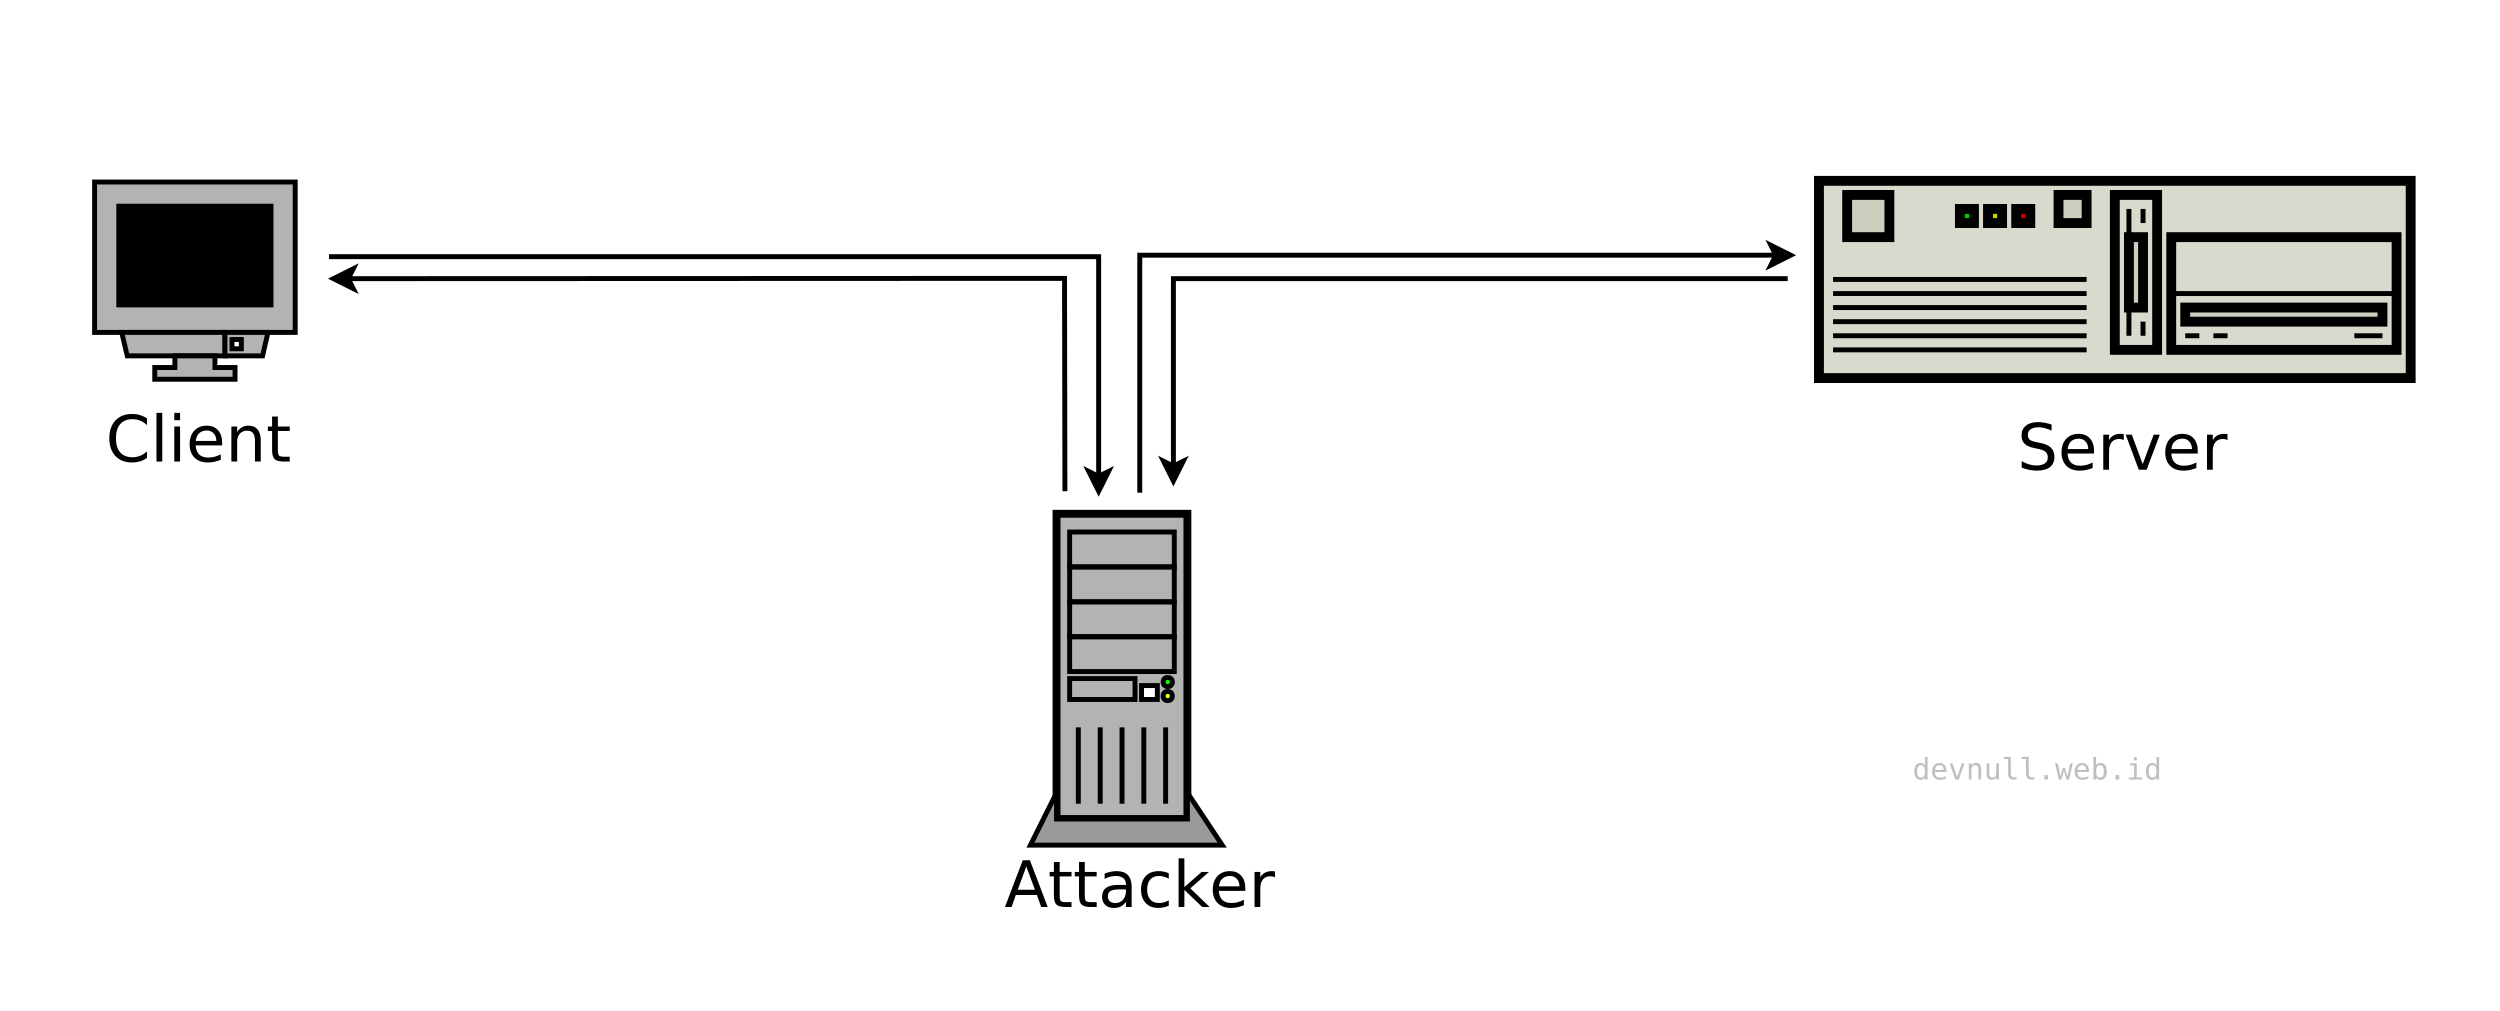 <?xml version="1.0" encoding="UTF-8"?>
<svg xmlns="http://www.w3.org/2000/svg" xmlns:xlink="http://www.w3.org/1999/xlink" width="507pt" height="205pt" viewBox="0 0 507 205" version="1.1">
<defs>
<g>
<symbol overflow="visible" id="glyph0-0">
<path style="stroke:none;" d="M 0.641 2.297 L 0.641 -9.172 L 7.141 -9.172 L 7.141 2.297 Z M 1.375 1.578 L 6.422 1.578 L 6.422 -8.438 L 1.375 -8.438 Z M 1.375 1.578 "/>
</symbol>
<symbol overflow="visible" id="glyph0-1">
<path style="stroke:none;" d="M 8.375 -8.75 L 8.375 -7.391 C 7.938 -7.797 7.473 -8.098 6.984 -8.297 C 6.504 -8.492 5.988 -8.594 5.438 -8.594 C 4.352 -8.594 3.52 -8.258 2.938 -7.594 C 2.363 -6.938 2.078 -5.984 2.078 -4.734 C 2.078 -3.484 2.363 -2.523 2.938 -1.859 C 3.52 -1.203 4.352 -0.875 5.438 -0.875 C 5.988 -0.875 6.504 -0.973 6.984 -1.172 C 7.473 -1.367 7.938 -1.664 8.375 -2.062 L 8.375 -0.734 C 7.926 -0.422 7.453 -0.188 6.953 -0.031 C 6.453 0.113 5.922 0.188 5.359 0.188 C 3.922 0.188 2.789 -0.25 1.969 -1.125 C 1.145 -2.008 0.734 -3.211 0.734 -4.734 C 0.734 -6.254 1.145 -7.453 1.969 -8.328 C 2.789 -9.211 3.922 -9.656 5.359 -9.656 C 5.922 -9.656 6.453 -9.578 6.953 -9.422 C 7.461 -9.273 7.938 -9.051 8.375 -8.75 Z M 8.375 -8.75 "/>
</symbol>
<symbol overflow="visible" id="glyph0-2">
<path style="stroke:none;" d="M 1.219 -9.875 L 2.391 -9.875 L 2.391 0 L 1.219 0 Z M 1.219 -9.875 "/>
</symbol>
<symbol overflow="visible" id="glyph0-3">
<path style="stroke:none;" d="M 1.219 -7.109 L 2.391 -7.109 L 2.391 0 L 1.219 0 Z M 1.219 -9.875 L 2.391 -9.875 L 2.391 -8.391 L 1.219 -8.391 Z M 1.219 -9.875 "/>
</symbol>
<symbol overflow="visible" id="glyph0-4">
<path style="stroke:none;" d="M 7.312 -3.844 L 7.312 -3.281 L 1.938 -3.281 C 1.988 -2.469 2.227 -1.852 2.656 -1.438 C 3.094 -1.02 3.695 -0.812 4.469 -0.812 C 4.914 -0.812 5.348 -0.863 5.766 -0.969 C 6.191 -1.082 6.613 -1.25 7.031 -1.469 L 7.031 -0.359 C 6.613 -0.18 6.18 -0.047 5.734 0.047 C 5.297 0.141 4.852 0.188 4.406 0.188 C 3.27 0.188 2.367 -0.141 1.703 -0.797 C 1.047 -1.461 0.719 -2.359 0.719 -3.484 C 0.719 -4.648 1.031 -5.57 1.656 -6.25 C 2.289 -6.938 3.141 -7.281 4.203 -7.281 C 5.16 -7.281 5.914 -6.973 6.469 -6.359 C 7.031 -5.742 7.312 -4.906 7.312 -3.844 Z M 6.141 -4.188 C 6.129 -4.82 5.945 -5.332 5.594 -5.719 C 5.25 -6.102 4.789 -6.297 4.219 -6.297 C 3.562 -6.297 3.035 -6.109 2.641 -5.734 C 2.254 -5.367 2.031 -4.852 1.969 -4.188 Z M 6.141 -4.188 "/>
</symbol>
<symbol overflow="visible" id="glyph0-5">
<path style="stroke:none;" d="M 7.141 -4.297 L 7.141 0 L 5.969 0 L 5.969 -4.25 C 5.969 -4.926 5.836 -5.43 5.578 -5.766 C 5.316 -6.098 4.922 -6.266 4.391 -6.266 C 3.766 -6.266 3.27 -6.062 2.906 -5.656 C 2.539 -5.258 2.359 -4.711 2.359 -4.016 L 2.359 0 L 1.188 0 L 1.188 -7.109 L 2.359 -7.109 L 2.359 -6 C 2.641 -6.426 2.969 -6.742 3.344 -6.953 C 3.719 -7.172 4.156 -7.281 4.656 -7.281 C 5.469 -7.281 6.082 -7.023 6.5 -6.516 C 6.926 -6.016 7.141 -5.273 7.141 -4.297 Z M 7.141 -4.297 "/>
</symbol>
<symbol overflow="visible" id="glyph0-6">
<path style="stroke:none;" d="M 2.375 -9.125 L 2.375 -7.109 L 4.781 -7.109 L 4.781 -6.203 L 2.375 -6.203 L 2.375 -2.344 C 2.375 -1.758 2.453 -1.383 2.609 -1.219 C 2.773 -1.062 3.102 -0.984 3.594 -0.984 L 4.781 -0.984 L 4.781 0 L 3.594 0 C 2.688 0 2.062 -0.164 1.719 -0.5 C 1.375 -0.844 1.203 -1.457 1.203 -2.344 L 1.203 -6.203 L 0.344 -6.203 L 0.344 -7.109 L 1.203 -7.109 L 1.203 -9.125 Z M 2.375 -9.125 "/>
</symbol>
<symbol overflow="visible" id="glyph0-7">
<path style="stroke:none;" d="M 6.953 -9.172 L 6.953 -7.922 C 6.473 -8.148 6.016 -8.32 5.578 -8.438 C 5.148 -8.551 4.734 -8.609 4.328 -8.609 C 3.629 -8.609 3.086 -8.473 2.703 -8.203 C 2.328 -7.93 2.141 -7.547 2.141 -7.047 C 2.141 -6.629 2.266 -6.312 2.516 -6.094 C 2.773 -5.883 3.254 -5.711 3.953 -5.578 L 4.734 -5.422 C 5.68 -5.234 6.383 -4.91 6.844 -4.453 C 7.301 -3.992 7.531 -3.379 7.531 -2.609 C 7.531 -1.691 7.223 -0.992 6.609 -0.516 C 5.992 -0.047 5.086 0.188 3.891 0.188 C 3.441 0.188 2.961 0.133 2.453 0.031 C 1.953 -0.07 1.43 -0.223 0.891 -0.422 L 0.891 -1.734 C 1.41 -1.441 1.922 -1.223 2.422 -1.078 C 2.922 -0.93 3.41 -0.859 3.891 -0.859 C 4.629 -0.859 5.195 -1 5.594 -1.281 C 5.988 -1.57 6.188 -1.984 6.188 -2.516 C 6.188 -2.984 6.039 -3.348 5.75 -3.609 C 5.469 -3.867 5.004 -4.066 4.359 -4.203 L 3.578 -4.359 C 2.617 -4.547 1.926 -4.844 1.5 -5.25 C 1.07 -5.656 0.859 -6.219 0.859 -6.938 C 0.859 -7.781 1.148 -8.441 1.734 -8.922 C 2.328 -9.41 3.145 -9.656 4.188 -9.656 C 4.625 -9.656 5.07 -9.613 5.531 -9.531 C 6 -9.445 6.473 -9.328 6.953 -9.172 Z M 6.953 -9.172 "/>
</symbol>
<symbol overflow="visible" id="glyph0-8">
<path style="stroke:none;" d="M 5.344 -6.016 C 5.207 -6.086 5.062 -6.141 4.906 -6.172 C 4.758 -6.211 4.594 -6.234 4.406 -6.234 C 3.75 -6.234 3.242 -6.02 2.891 -5.594 C 2.535 -5.164 2.359 -4.551 2.359 -3.75 L 2.359 0 L 1.188 0 L 1.188 -7.109 L 2.359 -7.109 L 2.359 -6 C 2.598 -6.438 2.914 -6.758 3.312 -6.969 C 3.707 -7.176 4.188 -7.281 4.75 -7.281 C 4.832 -7.281 4.922 -7.273 5.016 -7.266 C 5.109 -7.254 5.219 -7.238 5.344 -7.219 Z M 5.344 -6.016 "/>
</symbol>
<symbol overflow="visible" id="glyph0-9">
<path style="stroke:none;" d="M 0.391 -7.109 L 1.625 -7.109 L 3.844 -1.141 L 6.062 -7.109 L 7.312 -7.109 L 4.641 0 L 3.047 0 Z M 0.391 -7.109 "/>
</symbol>
<symbol overflow="visible" id="glyph0-10">
<path style="stroke:none;" d="M 4.438 -8.219 L 2.703 -3.5 L 6.188 -3.5 Z M 3.719 -9.484 L 5.172 -9.484 L 8.781 0 L 7.453 0 L 6.594 -2.438 L 2.312 -2.438 L 1.453 0 L 0.109 0 Z M 3.719 -9.484 "/>
</symbol>
<symbol overflow="visible" id="glyph0-11">
<path style="stroke:none;" d="M 4.453 -3.578 C 3.516 -3.578 2.863 -3.469 2.5 -3.25 C 2.133 -3.031 1.953 -2.66 1.953 -2.141 C 1.953 -1.734 2.086 -1.406 2.359 -1.156 C 2.629 -0.914 3 -0.797 3.469 -0.797 C 4.113 -0.797 4.633 -1.023 5.031 -1.484 C 5.426 -1.941 5.625 -2.551 5.625 -3.312 L 5.625 -3.578 Z M 6.781 -4.062 L 6.781 0 L 5.625 0 L 5.625 -1.078 C 5.352 -0.648 5.02 -0.332 4.625 -0.125 C 4.227 0.082 3.738 0.188 3.156 0.188 C 2.426 0.188 1.848 -0.016 1.422 -0.422 C 0.992 -0.836 0.781 -1.383 0.781 -2.062 C 0.781 -2.863 1.047 -3.469 1.578 -3.875 C 2.117 -4.281 2.922 -4.484 3.984 -4.484 L 5.625 -4.484 L 5.625 -4.609 C 5.625 -5.141 5.445 -5.551 5.094 -5.844 C 4.738 -6.145 4.238 -6.297 3.594 -6.297 C 3.188 -6.297 2.789 -6.242 2.406 -6.141 C 2.02 -6.047 1.648 -5.898 1.297 -5.703 L 1.297 -6.781 C 1.723 -6.945 2.141 -7.07 2.547 -7.156 C 2.953 -7.238 3.344 -7.281 3.719 -7.281 C 4.75 -7.281 5.516 -7.016 6.016 -6.484 C 6.523 -5.953 6.781 -5.145 6.781 -4.062 Z M 6.781 -4.062 "/>
</symbol>
<symbol overflow="visible" id="glyph0-12">
<path style="stroke:none;" d="M 6.344 -6.844 L 6.344 -5.75 C 6.008 -5.926 5.676 -6.062 5.344 -6.156 C 5.008 -6.25 4.676 -6.297 4.344 -6.297 C 3.582 -6.297 2.992 -6.051 2.578 -5.562 C 2.16 -5.082 1.953 -4.41 1.953 -3.547 C 1.953 -2.68 2.16 -2.008 2.578 -1.531 C 2.992 -1.051 3.582 -0.812 4.344 -0.812 C 4.676 -0.812 5.008 -0.852 5.344 -0.938 C 5.676 -1.031 6.008 -1.172 6.344 -1.359 L 6.344 -0.266 C 6.02 -0.117 5.68 -0.008 5.328 0.062 C 4.984 0.145 4.613 0.188 4.219 0.188 C 3.145 0.188 2.289 -0.145 1.656 -0.812 C 1.031 -1.488 0.719 -2.398 0.719 -3.547 C 0.719 -4.703 1.035 -5.613 1.672 -6.281 C 2.305 -6.945 3.18 -7.281 4.297 -7.281 C 4.648 -7.281 5 -7.242 5.344 -7.172 C 5.688 -7.098 6.02 -6.988 6.344 -6.844 Z M 6.344 -6.844 "/>
</symbol>
<symbol overflow="visible" id="glyph0-13">
<path style="stroke:none;" d="M 1.188 -9.875 L 2.359 -9.875 L 2.359 -4.047 L 5.844 -7.109 L 7.328 -7.109 L 3.562 -3.781 L 7.484 0 L 5.969 0 L 2.359 -3.469 L 2.359 0 L 1.188 0 Z M 1.188 -9.875 "/>
</symbol>
<symbol overflow="visible" id="glyph1-0">
<path style="stroke:none;" d="M 0.312 1.062 L 0.312 -4.234 L 3.312 -4.234 L 3.312 1.062 Z M 0.641 0.734 L 2.969 0.734 L 2.969 -3.891 L 0.641 -3.891 Z M 0.641 0.734 "/>
</symbol>
<symbol overflow="visible" id="glyph1-1">
<path style="stroke:none;" d="M 2.516 -2.859 L 2.516 -4.562 L 3.047 -4.562 L 3.047 0 L 2.516 0 L 2.516 -0.406 C 2.422 -0.25 2.301 -0.129 2.156 -0.047 C 2.008 0.035 1.836 0.078 1.641 0.078 C 1.242 0.078 0.93 -0.07 0.703 -0.375 C 0.473 -0.688 0.359 -1.113 0.359 -1.656 C 0.359 -2.188 0.473 -2.602 0.703 -2.906 C 0.93 -3.207 1.242 -3.359 1.641 -3.359 C 1.836 -3.359 2.008 -3.316 2.156 -3.234 C 2.312 -3.148 2.43 -3.023 2.516 -2.859 Z M 0.922 -1.641 C 0.922 -1.223 0.988 -0.906 1.125 -0.688 C 1.258 -0.477 1.457 -0.375 1.719 -0.375 C 1.977 -0.375 2.176 -0.477 2.312 -0.688 C 2.445 -0.906 2.516 -1.223 2.516 -1.641 C 2.516 -2.055 2.445 -2.367 2.312 -2.578 C 2.176 -2.797 1.977 -2.906 1.719 -2.906 C 1.457 -2.906 1.258 -2.797 1.125 -2.578 C 0.988 -2.367 0.922 -2.055 0.922 -1.641 Z M 0.922 -1.641 "/>
</symbol>
<symbol overflow="visible" id="glyph1-2">
<path style="stroke:none;" d="M 3.266 -1.781 L 3.266 -1.516 L 0.922 -1.516 L 0.922 -1.5 C 0.922 -1.133 1.016 -0.852 1.203 -0.656 C 1.391 -0.469 1.656 -0.375 2 -0.375 C 2.164 -0.375 2.344 -0.398 2.531 -0.453 C 2.719 -0.504 2.914 -0.586 3.125 -0.703 L 3.125 -0.172 C 2.926 -0.086 2.727 -0.023 2.531 0.016 C 2.344 0.055 2.16 0.078 1.984 0.078 C 1.473 0.078 1.07 -0.07 0.781 -0.375 C 0.5 -0.676 0.359 -1.098 0.359 -1.641 C 0.359 -2.16 0.5 -2.578 0.781 -2.891 C 1.062 -3.203 1.438 -3.359 1.906 -3.359 C 2.32 -3.359 2.648 -3.219 2.891 -2.938 C 3.141 -2.656 3.266 -2.27 3.266 -1.781 Z M 2.719 -1.938 C 2.707 -2.25 2.629 -2.488 2.484 -2.656 C 2.348 -2.82 2.148 -2.906 1.891 -2.906 C 1.629 -2.906 1.41 -2.816 1.234 -2.641 C 1.066 -2.473 0.969 -2.238 0.938 -1.938 Z M 2.719 -1.938 "/>
</symbol>
<symbol overflow="visible" id="glyph1-3">
<path style="stroke:none;" d="M 0.297 -3.281 L 0.859 -3.281 L 1.812 -0.531 L 2.766 -3.281 L 3.312 -3.281 L 2.156 0 L 1.453 0 Z M 0.297 -3.281 "/>
</symbol>
<symbol overflow="visible" id="glyph1-4">
<path style="stroke:none;" d="M 3.078 -2.031 L 3.078 0 L 2.531 0 L 2.531 -2.031 C 2.531 -2.32 2.477 -2.535 2.375 -2.672 C 2.281 -2.816 2.117 -2.891 1.891 -2.891 C 1.641 -2.891 1.445 -2.801 1.312 -2.625 C 1.176 -2.445 1.109 -2.191 1.109 -1.859 L 1.109 0 L 0.578 0 L 0.578 -3.281 L 1.109 -3.281 L 1.109 -2.797 C 1.203 -2.984 1.332 -3.125 1.5 -3.219 C 1.664 -3.312 1.859 -3.359 2.078 -3.359 C 2.41 -3.359 2.66 -3.25 2.828 -3.031 C 2.992 -2.812 3.078 -2.477 3.078 -2.031 Z M 3.078 -2.031 "/>
</symbol>
<symbol overflow="visible" id="glyph1-5">
<path style="stroke:none;" d="M 0.578 -1.25 L 0.578 -3.281 L 1.109 -3.281 L 1.109 -1.25 C 1.109 -0.945 1.16 -0.727 1.266 -0.594 C 1.367 -0.457 1.531 -0.391 1.75 -0.391 C 2.008 -0.391 2.203 -0.477 2.328 -0.656 C 2.461 -0.832 2.531 -1.086 2.531 -1.422 L 2.531 -3.281 L 3.078 -3.281 L 3.078 0 L 2.531 0 L 2.531 -0.5 C 2.438 -0.301 2.305 -0.156 2.141 -0.062 C 1.984 0.031 1.789 0.078 1.562 0.078 C 1.227 0.078 0.977 -0.031 0.812 -0.25 C 0.656 -0.469 0.578 -0.801 0.578 -1.25 Z M 0.578 -1.25 "/>
</symbol>
<symbol overflow="visible" id="glyph1-6">
<path style="stroke:none;" d="M 1.875 -1.188 C 1.875 -0.945 1.914 -0.766 2 -0.641 C 2.094 -0.516 2.227 -0.453 2.406 -0.453 L 3.031 -0.453 L 3.031 0 L 2.344 0 C 2.02 0 1.77 -0.102 1.594 -0.312 C 1.414 -0.52 1.328 -0.812 1.328 -1.188 L 1.328 -4.172 L 0.469 -4.172 L 0.469 -4.594 L 1.875 -4.594 Z M 1.875 -1.188 "/>
</symbol>
<symbol overflow="visible" id="glyph1-7">
<path style="stroke:none;" d="M 1.438 -0.891 L 2.172 -0.891 L 2.172 0 L 1.438 0 Z M 1.438 -0.891 "/>
</symbol>
<symbol overflow="visible" id="glyph1-8">
<path style="stroke:none;" d="M 0 -3.281 L 0.531 -3.281 L 1.109 -0.625 L 1.578 -2.328 L 2.031 -2.328 L 2.516 -0.625 L 3.078 -3.281 L 3.609 -3.281 L 2.844 0 L 2.328 0 L 1.812 -1.797 L 1.281 0 L 0.766 0 Z M 0 -3.281 "/>
</symbol>
<symbol overflow="visible" id="glyph1-9">
<path style="stroke:none;" d="M 2.688 -1.641 C 2.688 -2.055 2.617 -2.367 2.484 -2.578 C 2.359 -2.797 2.164 -2.906 1.906 -2.906 C 1.645 -2.906 1.445 -2.797 1.312 -2.578 C 1.176 -2.367 1.109 -2.055 1.109 -1.641 C 1.109 -1.223 1.176 -0.906 1.312 -0.688 C 1.445 -0.477 1.645 -0.375 1.906 -0.375 C 2.164 -0.375 2.359 -0.477 2.484 -0.688 C 2.617 -0.906 2.688 -1.223 2.688 -1.641 Z M 1.109 -2.859 C 1.191 -3.023 1.305 -3.148 1.453 -3.234 C 1.609 -3.316 1.785 -3.359 1.984 -3.359 C 2.379 -3.359 2.691 -3.207 2.922 -2.906 C 3.148 -2.602 3.266 -2.188 3.266 -1.656 C 3.266 -1.113 3.148 -0.688 2.922 -0.375 C 2.691 -0.07 2.379 0.078 1.984 0.078 C 1.785 0.078 1.609 0.035 1.453 -0.047 C 1.305 -0.129 1.191 -0.25 1.109 -0.406 L 1.109 0 L 0.562 0 L 0.562 -4.562 L 1.109 -4.562 Z M 1.109 -2.859 "/>
</symbol>
<symbol overflow="visible" id="glyph1-10">
<path style="stroke:none;" d="M 0.75 -3.281 L 2.125 -3.281 L 2.125 -0.422 L 3.203 -0.422 L 3.203 0 L 0.516 0 L 0.516 -0.422 L 1.594 -0.422 L 1.594 -2.859 L 0.75 -2.859 Z M 1.594 -4.562 L 2.125 -4.562 L 2.125 -3.875 L 1.594 -3.875 Z M 1.594 -4.562 "/>
</symbol>
</g>
</defs>
<g id="surface130650">
<rect x="0" y="0" width="507" height="205" style="fill:rgb(100%,100%,100%);fill-opacity:1;stroke:none;"/>
<path style="fill:none;stroke-width:0.05;stroke-linecap:butt;stroke-linejoin:miter;stroke:rgb(100%,100%,100%);stroke-opacity:1;stroke-miterlimit:10;" d="M 0.681 5.736 L 26.031 5.736 L 26.031 16.03 L 0.681 16.03 Z M 0.681 5.736 " transform="matrix(20,0,0,20,-13.614,-114.727)"/>
<path style="fill-rule:evenodd;fill:rgb(85.098%,85.098%,80.392%);fill-opacity:1;stroke-width:0.1;stroke-linecap:butt;stroke-linejoin:miter;stroke:rgb(0%,0%,0%);stroke-opacity:1;stroke-miterlimit:10;" d="M 19.125 7.57 L 25.125 7.57 L 25.125 9.57 L 19.125 9.57 Z M 19.125 7.57 " transform="matrix(20,0,0,20,-13.614,-114.727)"/>
<path style="fill:none;stroke-width:0.05;stroke-linecap:butt;stroke-linejoin:miter;stroke:rgb(0%,0%,0%);stroke-opacity:1;stroke-miterlimit:10;" d="M 19.125 7.57 L 25.125 7.57 L 25.125 9.57 L 19.125 9.57 Z M 19.125 7.57 " transform="matrix(20,0,0,20,-13.614,-114.727)"/>
<path style="fill-rule:evenodd;fill:rgb(85.098%,85.098%,80.392%);fill-opacity:1;stroke-width:0.1;stroke-linecap:butt;stroke-linejoin:miter;stroke:rgb(0%,0%,0%);stroke-opacity:1;stroke-miterlimit:10;" d="M 22.697 8.141 L 24.982 8.141 L 24.982 9.284 L 22.697 9.284 Z M 22.697 8.141 " transform="matrix(20,0,0,20,-13.614,-114.727)"/>
<path style="fill:none;stroke-width:0.05;stroke-linecap:butt;stroke-linejoin:miter;stroke:rgb(0%,0%,0%);stroke-opacity:1;stroke-miterlimit:10;" d="M 22.697 8.141 L 24.982 8.141 L 24.982 9.284 L 22.697 9.284 Z M 22.697 8.141 " transform="matrix(20,0,0,20,-13.614,-114.727)"/>
<path style="fill:none;stroke-width:0.05;stroke-linecap:butt;stroke-linejoin:miter;stroke:rgb(0%,0%,0%);stroke-opacity:1;stroke-miterlimit:10;" d="M 24.982 8.713 L 22.697 8.713 " transform="matrix(20,0,0,20,-13.614,-114.727)"/>
<path style="fill-rule:evenodd;fill:rgb(85.098%,85.098%,80.392%);fill-opacity:1;stroke-width:0.1;stroke-linecap:butt;stroke-linejoin:miter;stroke:rgb(0%,0%,0%);stroke-opacity:1;stroke-miterlimit:10;" d="M 22.125 7.713 L 22.554 7.713 L 22.554 9.284 L 22.125 9.284 Z M 22.125 7.713 " transform="matrix(20,0,0,20,-13.614,-114.727)"/>
<path style="fill:none;stroke-width:0.05;stroke-linecap:butt;stroke-linejoin:miter;stroke:rgb(0%,0%,0%);stroke-opacity:1;stroke-miterlimit:10;" d="M 22.125 7.713 L 22.554 7.713 L 22.554 9.284 L 22.125 9.284 Z M 22.125 7.713 " transform="matrix(20,0,0,20,-13.614,-114.727)"/>
<path style="fill-rule:evenodd;fill:rgb(0%,80.392%,0%);fill-opacity:1;stroke-width:0.1;stroke-linecap:butt;stroke-linejoin:miter;stroke:rgb(0%,0%,0%);stroke-opacity:1;stroke-miterlimit:10;" d="M 20.554 7.855 L 20.697 7.855 L 20.697 7.998 L 20.554 7.998 Z M 20.554 7.855 " transform="matrix(20,0,0,20,-13.614,-114.727)"/>
<path style="fill:none;stroke-width:0.05;stroke-linecap:butt;stroke-linejoin:miter;stroke:rgb(0%,0%,0%);stroke-opacity:1;stroke-miterlimit:10;" d="M 20.554 7.855 L 20.697 7.855 L 20.697 7.998 L 20.554 7.998 Z M 20.554 7.855 " transform="matrix(20,0,0,20,-13.614,-114.727)"/>
<path style="fill-rule:evenodd;fill:rgb(80.392%,80.392%,0%);fill-opacity:1;stroke-width:0.1;stroke-linecap:butt;stroke-linejoin:miter;stroke:rgb(0%,0%,0%);stroke-opacity:1;stroke-miterlimit:10;" d="M 20.839 7.855 L 20.982 7.855 L 20.982 7.998 L 20.839 7.998 Z M 20.839 7.855 " transform="matrix(20,0,0,20,-13.614,-114.727)"/>
<path style="fill:none;stroke-width:0.05;stroke-linecap:butt;stroke-linejoin:miter;stroke:rgb(0%,0%,0%);stroke-opacity:1;stroke-miterlimit:10;" d="M 20.839 7.855 L 20.982 7.855 L 20.982 7.998 L 20.839 7.998 Z M 20.839 7.855 " transform="matrix(20,0,0,20,-13.614,-114.727)"/>
<path style="fill-rule:evenodd;fill:rgb(80.392%,0%,0%);fill-opacity:1;stroke-width:0.1;stroke-linecap:butt;stroke-linejoin:miter;stroke:rgb(0%,0%,0%);stroke-opacity:1;stroke-miterlimit:10;" d="M 21.125 7.855 L 21.268 7.855 L 21.268 7.998 L 21.125 7.998 Z M 21.125 7.855 " transform="matrix(20,0,0,20,-13.614,-114.727)"/>
<path style="fill:none;stroke-width:0.05;stroke-linecap:butt;stroke-linejoin:miter;stroke:rgb(0%,0%,0%);stroke-opacity:1;stroke-miterlimit:10;" d="M 21.125 7.855 L 21.268 7.855 L 21.268 7.998 L 21.125 7.998 Z M 21.125 7.855 " transform="matrix(20,0,0,20,-13.614,-114.727)"/>
<path style="fill-rule:evenodd;fill:rgb(80.392%,80.392%,74.118%);fill-opacity:1;stroke-width:0.1;stroke-linecap:butt;stroke-linejoin:miter;stroke:rgb(0%,0%,0%);stroke-opacity:1;stroke-miterlimit:10;" d="M 21.554 7.713 L 21.839 7.713 L 21.839 7.998 L 21.554 7.998 Z M 21.554 7.713 " transform="matrix(20,0,0,20,-13.614,-114.727)"/>
<path style="fill:none;stroke-width:0.05;stroke-linecap:butt;stroke-linejoin:miter;stroke:rgb(0%,0%,0%);stroke-opacity:1;stroke-miterlimit:10;" d="M 21.554 7.713 L 21.839 7.713 L 21.839 7.998 L 21.554 7.998 Z M 21.554 7.713 " transform="matrix(20,0,0,20,-13.614,-114.727)"/>
<path style="fill-rule:evenodd;fill:rgb(80.392%,80.392%,74.118%);fill-opacity:1;stroke-width:0.1;stroke-linecap:butt;stroke-linejoin:miter;stroke:rgb(0%,0%,0%);stroke-opacity:1;stroke-miterlimit:10;" d="M 19.411 7.713 L 19.839 7.713 L 19.839 8.141 L 19.411 8.141 Z M 19.411 7.713 " transform="matrix(20,0,0,20,-13.614,-114.727)"/>
<path style="fill:none;stroke-width:0.05;stroke-linecap:butt;stroke-linejoin:miter;stroke:rgb(0%,0%,0%);stroke-opacity:1;stroke-miterlimit:10;" d="M 19.411 7.713 L 19.839 7.713 L 19.839 8.141 L 19.411 8.141 Z M 19.411 7.713 " transform="matrix(20,0,0,20,-13.614,-114.727)"/>
<path style="fill-rule:evenodd;fill:rgb(80.392%,80.392%,75.686%);fill-opacity:1;stroke-width:0.1;stroke-linecap:butt;stroke-linejoin:miter;stroke:rgb(0%,0%,0%);stroke-opacity:1;stroke-miterlimit:10;" d="M 22.839 8.855 L 24.839 8.855 L 24.839 8.998 L 22.839 8.998 Z M 22.839 8.855 " transform="matrix(20,0,0,20,-13.614,-114.727)"/>
<path style="fill:none;stroke-width:0.05;stroke-linecap:butt;stroke-linejoin:miter;stroke:rgb(0%,0%,0%);stroke-opacity:1;stroke-miterlimit:10;" d="M 22.839 8.855 L 24.839 8.855 L 24.839 8.998 L 22.839 8.998 Z M 22.839 8.855 " transform="matrix(20,0,0,20,-13.614,-114.727)"/>
<path style="fill:none;stroke-width:0.05;stroke-linecap:butt;stroke-linejoin:miter;stroke:rgb(0%,0%,0%);stroke-opacity:1;stroke-miterlimit:10;" d="M 22.268 7.855 L 22.268 9.141 " transform="matrix(20,0,0,20,-13.614,-114.727)"/>
<path style="fill-rule:evenodd;fill:rgb(80.392%,80.392%,75.686%);fill-opacity:1;stroke-width:0.1;stroke-linecap:butt;stroke-linejoin:miter;stroke:rgb(0%,0%,0%);stroke-opacity:1;stroke-miterlimit:10;" d="M 22.268 8.141 L 22.411 8.141 L 22.411 8.855 L 22.268 8.855 Z M 22.268 8.141 " transform="matrix(20,0,0,20,-13.614,-114.727)"/>
<path style="fill:none;stroke-width:0.05;stroke-linecap:butt;stroke-linejoin:miter;stroke:rgb(0%,0%,0%);stroke-opacity:1;stroke-miterlimit:10;" d="M 22.268 8.141 L 22.411 8.141 L 22.411 8.855 L 22.268 8.855 Z M 22.268 8.141 " transform="matrix(20,0,0,20,-13.614,-114.727)"/>
<path style="fill:none;stroke-width:0.05;stroke-linecap:butt;stroke-linejoin:miter;stroke:rgb(0%,0%,0%);stroke-opacity:1;stroke-miterlimit:10;" d="M 24.554 9.141 L 24.839 9.141 " transform="matrix(20,0,0,20,-13.614,-114.727)"/>
<path style="fill:none;stroke-width:0.05;stroke-linecap:butt;stroke-linejoin:miter;stroke:rgb(0%,0%,0%);stroke-opacity:1;stroke-miterlimit:10;" d="M 19.268 8.57 L 21.839 8.57 " transform="matrix(20,0,0,20,-13.614,-114.727)"/>
<path style="fill:none;stroke-width:0.05;stroke-linecap:butt;stroke-linejoin:miter;stroke:rgb(0%,0%,0%);stroke-opacity:1;stroke-miterlimit:10;" d="M 21.839 8.713 L 19.268 8.713 " transform="matrix(20,0,0,20,-13.614,-114.727)"/>
<path style="fill:none;stroke-width:0.05;stroke-linecap:butt;stroke-linejoin:miter;stroke:rgb(0%,0%,0%);stroke-opacity:1;stroke-miterlimit:10;" d="M 19.268 8.855 L 21.839 8.855 " transform="matrix(20,0,0,20,-13.614,-114.727)"/>
<path style="fill:none;stroke-width:0.05;stroke-linecap:butt;stroke-linejoin:miter;stroke:rgb(0%,0%,0%);stroke-opacity:1;stroke-miterlimit:10;" d="M 21.839 9.284 L 19.268 9.284 " transform="matrix(20,0,0,20,-13.614,-114.727)"/>
<path style="fill:none;stroke-width:0.05;stroke-linecap:butt;stroke-linejoin:miter;stroke:rgb(0%,0%,0%);stroke-opacity:1;stroke-miterlimit:10;" d="M 19.268 9.141 L 21.839 9.141 " transform="matrix(20,0,0,20,-13.614,-114.727)"/>
<path style="fill:none;stroke-width:0.05;stroke-linecap:butt;stroke-linejoin:miter;stroke:rgb(0%,0%,0%);stroke-opacity:1;stroke-miterlimit:10;" d="M 21.839 8.998 L 19.268 8.998 " transform="matrix(20,0,0,20,-13.614,-114.727)"/>
<path style="fill:none;stroke-width:0.05;stroke-linecap:butt;stroke-linejoin:miter;stroke:rgb(0%,0%,0%);stroke-opacity:1;stroke-miterlimit:10;" d="M 22.839 9.141 L 22.982 9.141 " transform="matrix(20,0,0,20,-13.614,-114.727)"/>
<path style="fill:none;stroke-width:0.05;stroke-linecap:butt;stroke-linejoin:miter;stroke:rgb(0%,0%,0%);stroke-opacity:1;stroke-miterlimit:10;" d="M 23.125 9.141 L 23.268 9.141 " transform="matrix(20,0,0,20,-13.614,-114.727)"/>
<path style="fill:none;stroke-width:0.05;stroke-linecap:butt;stroke-linejoin:miter;stroke:rgb(0%,0%,0%);stroke-opacity:1;stroke-miterlimit:10;" d="M 22.411 9.141 L 22.411 8.998 " transform="matrix(20,0,0,20,-13.614,-114.727)"/>
<path style="fill:none;stroke-width:0.05;stroke-linecap:butt;stroke-linejoin:miter;stroke:rgb(0%,0%,0%);stroke-opacity:1;stroke-miterlimit:10;" d="M 22.411 7.998 L 22.411 7.855 " transform="matrix(20,0,0,20,-13.614,-114.727)"/>
<path style="fill-rule:evenodd;fill:rgb(70.196%,70.196%,70.196%);fill-opacity:1;stroke-width:0.05;stroke-linecap:butt;stroke-linejoin:miter;stroke:rgb(0%,0%,0%);stroke-opacity:1;stroke-miterlimit:10;" d="M 1.64 7.582 L 3.674 7.582 L 3.674 9.107 L 1.64 9.107 Z M 1.64 7.582 " transform="matrix(20,0,0,20,-13.614,-114.727)"/>
<path style=" stroke:none;fill-rule:evenodd;fill:rgb(0%,0%,0%);fill-opacity:1;" d="M 23.594 41.316 L 55.457 41.316 L 55.457 62.332 L 23.594 62.332 Z M 23.594 41.316 "/>
<path style="fill-rule:evenodd;fill:rgb(70.196%,70.196%,70.196%);fill-opacity:1;stroke-width:0.05;stroke-linecap:butt;stroke-linejoin:miter;stroke:rgb(0%,0%,0%);stroke-opacity:1;stroke-miterlimit:10;" d="M 1.915 9.107 L 2.962 9.107 L 2.962 9.345 L 1.971 9.345 Z M 1.915 9.107 " transform="matrix(20,0,0,20,-13.614,-114.727)"/>
<path style="fill-rule:evenodd;fill:rgb(70.196%,70.196%,70.196%);fill-opacity:1;stroke-width:0.05;stroke-linecap:butt;stroke-linejoin:miter;stroke:rgb(0%,0%,0%);stroke-opacity:1;stroke-miterlimit:10;" d="M 2.962 9.107 L 3.398 9.107 L 3.343 9.345 L 2.962 9.345 Z M 2.962 9.107 " transform="matrix(20,0,0,20,-13.614,-114.727)"/>
<path style="fill-rule:evenodd;fill:rgb(100%,100%,100%);fill-opacity:1;stroke-width:0.05;stroke-linecap:butt;stroke-linejoin:miter;stroke:rgb(0%,0%,0%);stroke-opacity:1;stroke-miterlimit:10;" d="M 3.033 9.179 L 3.128 9.179 L 3.128 9.273 L 3.033 9.273 Z M 3.033 9.179 " transform="matrix(20,0,0,20,-13.614,-114.727)"/>
<path style="fill-rule:evenodd;fill:rgb(70.196%,70.196%,70.196%);fill-opacity:1;stroke-width:0.05;stroke-linecap:butt;stroke-linejoin:miter;stroke:rgb(0%,0%,0%);stroke-opacity:1;stroke-miterlimit:10;" d="M 2.454 9.345 L 2.86 9.345 L 2.86 9.463 L 3.064 9.463 L 3.064 9.582 L 2.25 9.582 L 2.25 9.463 L 2.454 9.463 Z M 2.454 9.345 " transform="matrix(20,0,0,20,-13.614,-114.727)"/>
<g style="fill:rgb(0%,0%,0%);fill-opacity:1;">
  <use xlink:href="#glyph0-1" x="21.438" y="93.604"/>
  <use xlink:href="#glyph0-2" x="30.515" y="93.604"/>
  <use xlink:href="#glyph0-3" x="34.127" y="93.604"/>
  <use xlink:href="#glyph0-4" x="37.738" y="93.604"/>
  <use xlink:href="#glyph0-5" x="45.737" y="93.604"/>
  <use xlink:href="#glyph0-6" x="53.976" y="93.604"/>
</g>
<g style="fill:rgb(0%,0%,0%);fill-opacity:1;">
  <use xlink:href="#glyph0-7" x="409.105" y="95.26"/>
  <use xlink:href="#glyph0-4" x="417.357" y="95.26"/>
  <use xlink:href="#glyph0-8" x="425.355" y="95.26"/>
  <use xlink:href="#glyph0-9" x="430.7" y="95.26"/>
  <use xlink:href="#glyph0-4" x="438.394" y="95.26"/>
  <use xlink:href="#glyph0-8" x="446.392" y="95.26"/>
</g>
<path style="fill-rule:evenodd;fill:rgb(70.196%,70.196%,70.196%);fill-opacity:1;stroke-width:0.08;stroke-linecap:butt;stroke-linejoin:miter;stroke:rgb(0%,0%,0%);stroke-opacity:1;stroke-miterlimit:10;" d="M 11.394 10.946 L 12.721 10.946 L 12.721 14.041 L 11.394 14.041 Z M 11.394 10.946 " transform="matrix(20,0,0,20,-13.614,-114.727)"/>
<path style="fill:none;stroke-width:0.05;stroke-linecap:butt;stroke-linejoin:miter;stroke:rgb(0%,0%,0%);stroke-opacity:1;stroke-miterlimit:10;" d="M 11.527 11.131 L 12.588 11.131 L 12.588 11.485 L 11.527 11.485 Z M 11.527 11.131 " transform="matrix(20,0,0,20,-13.614,-114.727)"/>
<path style="fill:none;stroke-width:0.05;stroke-linecap:butt;stroke-linejoin:miter;stroke:rgb(0%,0%,0%);stroke-opacity:1;stroke-miterlimit:10;" d="M 11.527 11.485 L 12.588 11.485 L 12.588 11.839 L 11.527 11.839 Z M 11.527 11.485 " transform="matrix(20,0,0,20,-13.614,-114.727)"/>
<path style="fill:none;stroke-width:0.05;stroke-linecap:butt;stroke-linejoin:miter;stroke:rgb(0%,0%,0%);stroke-opacity:1;stroke-miterlimit:10;" d="M 11.527 11.839 L 12.588 11.839 L 12.588 12.193 L 11.527 12.193 Z M 11.527 11.839 " transform="matrix(20,0,0,20,-13.614,-114.727)"/>
<path style="fill:none;stroke-width:0.05;stroke-linecap:butt;stroke-linejoin:miter;stroke:rgb(0%,0%,0%);stroke-opacity:1;stroke-miterlimit:10;" d="M 11.527 12.193 L 12.588 12.193 L 12.588 12.546 L 11.527 12.546 Z M 11.527 12.193 " transform="matrix(20,0,0,20,-13.614,-114.727)"/>
<path style="fill:none;stroke-width:0.05;stroke-linecap:butt;stroke-linejoin:miter;stroke:rgb(0%,0%,0%);stroke-opacity:1;stroke-miterlimit:10;" d="M 11.527 12.617 L 12.19 12.617 L 12.19 12.829 L 11.527 12.829 Z M 11.527 12.617 " transform="matrix(20,0,0,20,-13.614,-114.727)"/>
<path style="fill-rule:evenodd;fill:rgb(0%,100%,0%);fill-opacity:1;stroke-width:0.05;stroke-linecap:butt;stroke-linejoin:miter;stroke:rgb(0%,0%,0%);stroke-opacity:1;stroke-miterlimit:10;" d="M 12.568 12.652 C 12.568 12.714 12.475 12.714 12.475 12.652 C 12.475 12.59 12.568 12.59 12.568 12.652 " transform="matrix(20,0,0,20,-13.614,-114.727)"/>
<path style="fill-rule:evenodd;fill:rgb(100%,100%,0%);fill-opacity:1;stroke-width:0.05;stroke-linecap:butt;stroke-linejoin:miter;stroke:rgb(0%,0%,0%);stroke-opacity:1;stroke-miterlimit:10;" d="M 12.568 12.794 C 12.568 12.856 12.475 12.856 12.475 12.794 C 12.475 12.732 12.568 12.732 12.568 12.794 " transform="matrix(20,0,0,20,-13.614,-114.727)"/>
<path style="fill-rule:evenodd;fill:rgb(100%,100%,100%);fill-opacity:1;stroke-width:0.05;stroke-linecap:butt;stroke-linejoin:miter;stroke:rgb(0%,0%,0%);stroke-opacity:1;stroke-miterlimit:10;" d="M 12.256 12.688 L 12.416 12.688 L 12.416 12.829 L 12.256 12.829 Z M 12.256 12.688 " transform="matrix(20,0,0,20,-13.614,-114.727)"/>
<path style="fill:none;stroke-width:0.05;stroke-linecap:butt;stroke-linejoin:miter;stroke:rgb(0%,0%,0%);stroke-opacity:1;stroke-miterlimit:10;" d="M 11.615 13.112 L 11.615 13.886 " transform="matrix(20,0,0,20,-13.614,-114.727)"/>
<path style="fill:none;stroke-width:0.05;stroke-linecap:butt;stroke-linejoin:miter;stroke:rgb(0%,0%,0%);stroke-opacity:1;stroke-miterlimit:10;" d="M 11.837 13.112 L 11.837 13.886 " transform="matrix(20,0,0,20,-13.614,-114.727)"/>
<path style="fill:none;stroke-width:0.05;stroke-linecap:butt;stroke-linejoin:miter;stroke:rgb(0%,0%,0%);stroke-opacity:1;stroke-miterlimit:10;" d="M 12.058 13.112 L 12.058 13.886 " transform="matrix(20,0,0,20,-13.614,-114.727)"/>
<path style="fill:none;stroke-width:0.05;stroke-linecap:butt;stroke-linejoin:miter;stroke:rgb(0%,0%,0%);stroke-opacity:1;stroke-miterlimit:10;" d="M 12.279 13.112 L 12.279 13.886 " transform="matrix(20,0,0,20,-13.614,-114.727)"/>
<path style="fill:none;stroke-width:0.05;stroke-linecap:butt;stroke-linejoin:miter;stroke:rgb(0%,0%,0%);stroke-opacity:1;stroke-miterlimit:10;" d="M 12.5 13.112 L 12.5 13.886 " transform="matrix(20,0,0,20,-13.614,-114.727)"/>
<path style="fill:none;stroke-width:0.05;stroke-linecap:butt;stroke-linejoin:miter;stroke:rgb(0%,0%,0%);stroke-opacity:1;stroke-miterlimit:10;" d="M 12.721 13.112 L 12.721 13.886 " transform="matrix(20,0,0,20,-13.614,-114.727)"/>
<path style="fill-rule:evenodd;fill:rgb(60%,60%,60%);fill-opacity:1;stroke-width:0.05;stroke-linecap:butt;stroke-linejoin:miter;stroke:rgb(0%,0%,0%);stroke-opacity:1;stroke-miterlimit:10;" d="M 11.129 14.306 L 11.394 13.775 L 11.394 14.041 L 12.721 14.041 L 12.721 13.775 L 13.074 14.306 Z M 11.129 14.306 " transform="matrix(20,0,0,20,-13.614,-114.727)"/>
<path style="fill:none;stroke-width:0.05;stroke-linecap:butt;stroke-linejoin:miter;stroke:rgb(0%,0%,0%);stroke-opacity:1;stroke-miterlimit:10;" d="M 4.017 8.339 L 11.821 8.339 L 11.821 10.567 " transform="matrix(20,0,0,20,-13.614,-114.727)"/>
<path style="fill-rule:evenodd;fill:rgb(0%,0%,0%);fill-opacity:1;stroke-width:0.05;stroke-linecap:butt;stroke-linejoin:miter;stroke:rgb(0%,0%,0%);stroke-opacity:1;stroke-miterlimit:10;" d="M 11.821 10.717 L 11.721 10.517 L 11.821 10.567 L 11.921 10.517 Z M 11.821 10.717 " transform="matrix(20,0,0,20,-13.614,-114.727)"/>
<path style="fill:none;stroke-width:0.05;stroke-linecap:butt;stroke-linejoin:miter;stroke:rgb(0%,0%,0%);stroke-opacity:1;stroke-miterlimit:10;" d="M 4.212 8.562 L 11.475 8.559 L 11.479 10.717 " transform="matrix(20,0,0,20,-13.614,-114.727)"/>
<path style="fill-rule:evenodd;fill:rgb(0%,0%,0%);fill-opacity:1;stroke-width:0.05;stroke-linecap:butt;stroke-linejoin:miter;stroke:rgb(0%,0%,0%);stroke-opacity:1;stroke-miterlimit:10;" d="M 4.062 8.562 L 4.262 8.462 L 4.212 8.562 L 4.262 8.662 Z M 4.062 8.562 " transform="matrix(20,0,0,20,-13.614,-114.727)"/>
<path style="fill:none;stroke-width:0.05;stroke-linecap:butt;stroke-linejoin:miter;stroke:rgb(0%,0%,0%);stroke-opacity:1;stroke-miterlimit:10;" d="M 18.688 8.324 L 12.238 8.324 L 12.238 10.732 " transform="matrix(20,0,0,20,-13.614,-114.727)"/>
<path style="fill-rule:evenodd;fill:rgb(0%,0%,0%);fill-opacity:1;stroke-width:0.05;stroke-linecap:butt;stroke-linejoin:miter;stroke:rgb(0%,0%,0%);stroke-opacity:1;stroke-miterlimit:10;" d="M 18.838 8.324 L 18.638 8.424 L 18.688 8.324 L 18.638 8.224 Z M 18.838 8.324 " transform="matrix(20,0,0,20,-13.614,-114.727)"/>
<path style="fill:none;stroke-width:0.05;stroke-linecap:butt;stroke-linejoin:miter;stroke:rgb(0%,0%,0%);stroke-opacity:1;stroke-miterlimit:10;" d="M 18.808 8.562 L 12.579 8.562 L 12.579 10.463 " transform="matrix(20,0,0,20,-13.614,-114.727)"/>
<path style="fill-rule:evenodd;fill:rgb(0%,0%,0%);fill-opacity:1;stroke-width:0.05;stroke-linecap:butt;stroke-linejoin:miter;stroke:rgb(0%,0%,0%);stroke-opacity:1;stroke-miterlimit:10;" d="M 12.579 10.613 L 12.479 10.413 L 12.579 10.463 L 12.679 10.413 Z M 12.579 10.613 " transform="matrix(20,0,0,20,-13.614,-114.727)"/>
<g style="fill:rgb(0%,0%,0%);fill-opacity:1;">
  <use xlink:href="#glyph0-10" x="203.695" y="183.943"/>
  <use xlink:href="#glyph0-6" x="212.525" y="183.943"/>
  <use xlink:href="#glyph0-6" x="217.622" y="183.943"/>
  <use xlink:href="#glyph0-11" x="222.719" y="183.943"/>
  <use xlink:href="#glyph0-12" x="230.685" y="183.943"/>
  <use xlink:href="#glyph0-13" x="237.833" y="183.943"/>
  <use xlink:href="#glyph0-4" x="245.232" y="183.943"/>
  <use xlink:href="#glyph0-8" x="253.23" y="183.943"/>
</g>
<g style="fill:rgb(74.902%,74.902%,74.902%);fill-opacity:1;">
  <use xlink:href="#glyph1-1" x="387.863" y="158.084"/>
  <use xlink:href="#glyph1-2" x="391.475" y="158.084"/>
  <use xlink:href="#glyph1-3" x="395.088" y="158.084"/>
  <use xlink:href="#glyph1-4" x="398.7" y="158.084"/>
  <use xlink:href="#glyph1-5" x="402.312" y="158.084"/>
  <use xlink:href="#glyph1-6" x="405.924" y="158.084"/>
  <use xlink:href="#glyph1-6" x="409.536" y="158.084"/>
  <use xlink:href="#glyph1-7" x="413.149" y="158.084"/>
  <use xlink:href="#glyph1-8" x="416.761" y="158.084"/>
  <use xlink:href="#glyph1-2" x="420.373" y="158.084"/>
  <use xlink:href="#glyph1-9" x="423.985" y="158.084"/>
  <use xlink:href="#glyph1-7" x="427.597" y="158.084"/>
  <use xlink:href="#glyph1-10" x="431.21" y="158.084"/>
  <use xlink:href="#glyph1-1" x="434.822" y="158.084"/>
</g>
</g>
</svg>
